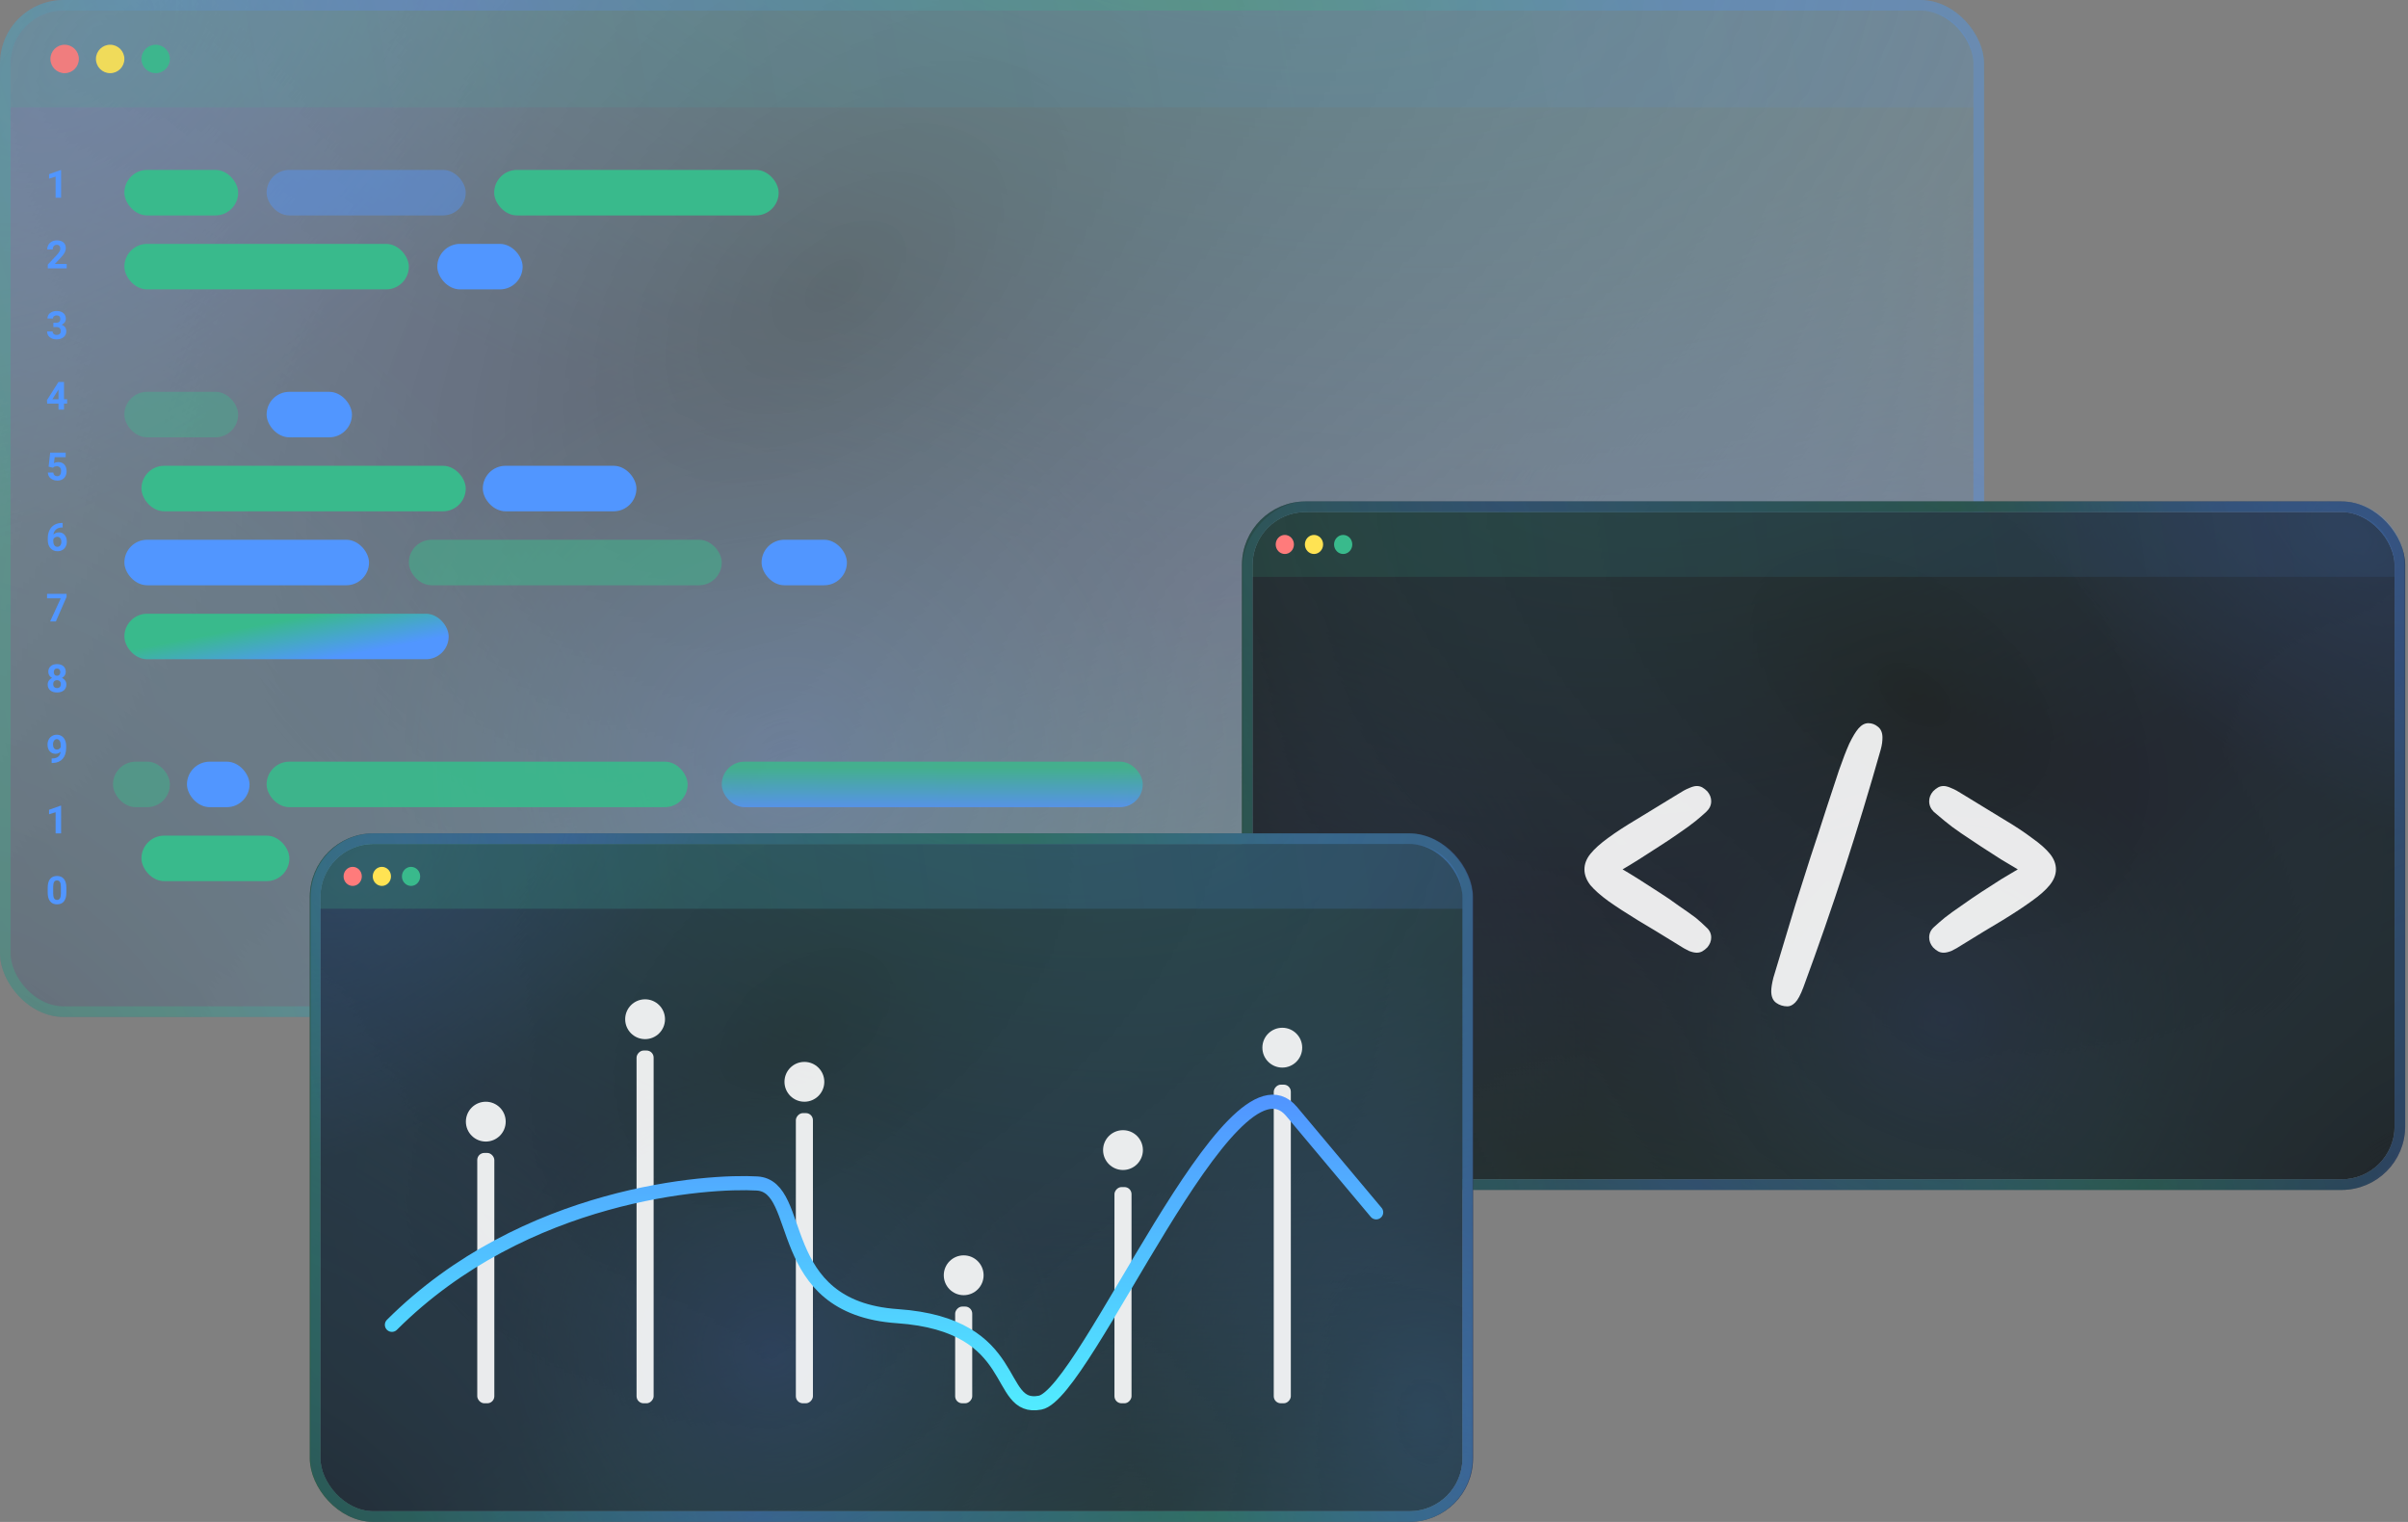 <svg width="682" height="431" viewBox="0 0 682 431" fill="none" xmlns="http://www.w3.org/2000/svg">
<rect x="0" y="0" width="682" height="431" fill="#808080" stroke="none"/>
<g opacity="0.4">
<rect width="562" height="288" rx="18" fill="url(#paint0_radial_316_243)"/>
<rect width="562" height="288" rx="18" fill="url(#paint1_radial_316_243)" fill-opacity="0.6"/>
<rect width="562" height="288" rx="18" fill="url(#paint2_radial_316_243)" fill-opacity="0.6"/>
<rect width="562" height="288" rx="18" fill="url(#paint3_radial_316_243)" fill-opacity="0.6"/>
<rect width="562" height="288" rx="18" fill="url(#paint4_radial_316_243)" fill-opacity="0.6"/>
<rect width="562" height="288" rx="18" fill="url(#paint5_radial_316_243)" fill-opacity="0.4"/>
<rect width="562" height="288" rx="18" fill="url(#paint6_radial_316_243)" fill-opacity="0.6"/>
</g>
<rect x="1.5" y="1.5" width="558.911" height="284.984" rx="16.5" stroke="url(#paint7_linear_316_243)" stroke-opacity="0.3" stroke-width="3"/>
<path d="M3 18C3 9.716 9.716 3 18 3H543.911C552.195 3 558.911 9.716 558.911 18V30.393H3V18Z" fill="url(#paint8_linear_316_243)"/>
<g opacity="0.9">
<circle cx="18.308" cy="16.696" r="4.028" fill="#FF7B7B"/>
<circle cx="31.198" cy="16.696" r="4.028" fill="#FFE353"/>
<circle cx="44.089" cy="16.696" r="4.028" fill="#39BA8C"/>
</g>
<path d="M17.302 56H15.75V50.017L13.897 50.591V49.329L17.136 48.169H17.302V56ZM18.892 76H13.532V74.936L16.061 72.24C16.409 71.861 16.665 71.529 16.83 71.247C16.998 70.964 17.082 70.695 17.082 70.441C17.082 70.094 16.994 69.822 16.819 69.624C16.643 69.424 16.393 69.324 16.067 69.324C15.716 69.324 15.438 69.445 15.234 69.689C15.034 69.929 14.934 70.246 14.934 70.64H13.376C13.376 70.163 13.489 69.728 13.714 69.335C13.944 68.941 14.266 68.633 14.681 68.411C15.097 68.185 15.567 68.072 16.094 68.072C16.899 68.072 17.524 68.266 17.968 68.652C18.416 69.039 18.64 69.585 18.64 70.29C18.64 70.677 18.539 71.071 18.339 71.472C18.138 71.873 17.795 72.341 17.308 72.874L15.53 74.749H18.892V76ZM15.111 91.402H15.938C16.332 91.402 16.624 91.304 16.814 91.107C17.003 90.91 17.098 90.649 17.098 90.323C17.098 90.008 17.003 89.762 16.814 89.587C16.627 89.412 16.369 89.324 16.04 89.324C15.743 89.324 15.494 89.406 15.293 89.571C15.093 89.732 14.993 89.943 14.993 90.205H13.44C13.44 89.796 13.55 89.431 13.768 89.109C13.99 88.783 14.298 88.529 14.692 88.346C15.089 88.164 15.526 88.072 16.002 88.072C16.83 88.072 17.478 88.271 17.947 88.668C18.416 89.062 18.65 89.607 18.65 90.301C18.65 90.659 18.541 90.989 18.323 91.29C18.104 91.59 17.818 91.821 17.463 91.982C17.904 92.14 18.231 92.376 18.446 92.691C18.665 93.007 18.774 93.379 18.774 93.809C18.774 94.503 18.52 95.06 18.011 95.479C17.506 95.898 16.837 96.107 16.002 96.107C15.222 96.107 14.583 95.901 14.085 95.49C13.591 95.078 13.344 94.534 13.344 93.857H14.896C14.896 94.151 15.005 94.391 15.224 94.577C15.446 94.763 15.718 94.856 16.04 94.856C16.409 94.856 16.697 94.759 16.905 94.566C17.116 94.369 17.222 94.109 17.222 93.787C17.222 93.007 16.792 92.616 15.933 92.616H15.111V91.402ZM18.124 113.057H19.01V114.308H18.124V116H16.572V114.308H13.365L13.295 113.331L16.556 108.18H18.124V113.057ZM14.842 113.057H16.572V110.296L16.47 110.473L14.842 113.057ZM13.763 132.154L14.214 128.18H18.597V129.474H15.487L15.293 131.155C15.662 130.958 16.054 130.86 16.47 130.86C17.215 130.86 17.798 131.091 18.221 131.553C18.643 132.015 18.855 132.661 18.855 133.492C18.855 133.997 18.747 134.45 18.532 134.851C18.321 135.248 18.017 135.558 17.619 135.78C17.222 135.998 16.753 136.107 16.212 136.107C15.739 136.107 15.301 136.013 14.896 135.823C14.491 135.629 14.171 135.359 13.935 135.012C13.702 134.664 13.578 134.269 13.564 133.825H15.1C15.132 134.151 15.245 134.405 15.438 134.587C15.635 134.766 15.891 134.856 16.206 134.856C16.558 134.856 16.828 134.731 17.018 134.48C17.207 134.226 17.302 133.868 17.302 133.406C17.302 132.962 17.193 132.622 16.975 132.385C16.756 132.149 16.447 132.031 16.045 132.031C15.677 132.031 15.378 132.127 15.148 132.321L14.998 132.46L13.763 132.154ZM17.743 148.099V149.377H17.592C16.89 149.388 16.325 149.571 15.895 149.925C15.469 150.28 15.213 150.772 15.127 151.402C15.542 150.98 16.067 150.769 16.701 150.769C17.381 150.769 17.922 151.012 18.323 151.499C18.724 151.986 18.924 152.627 18.924 153.422C18.924 153.93 18.813 154.39 18.591 154.802C18.373 155.214 18.061 155.535 17.657 155.764C17.256 155.993 16.801 156.107 16.293 156.107C15.469 156.107 14.803 155.821 14.294 155.248C13.79 154.675 13.537 153.911 13.537 152.955V152.396C13.537 151.547 13.697 150.799 14.015 150.151C14.337 149.499 14.797 148.996 15.396 148.642C15.997 148.284 16.694 148.103 17.485 148.099H17.743ZM16.228 152.015C15.977 152.015 15.75 152.081 15.546 152.213C15.342 152.342 15.191 152.514 15.095 152.729V153.202C15.095 153.721 15.197 154.127 15.401 154.421C15.605 154.711 15.891 154.856 16.26 154.856C16.593 154.856 16.862 154.725 17.066 154.464C17.274 154.199 17.377 153.857 17.377 153.438C17.377 153.012 17.274 152.668 17.066 152.407C16.858 152.145 16.579 152.015 16.228 152.015ZM18.849 169.05L15.825 176H14.187L17.216 169.437H13.328V168.18H18.849V169.05ZM18.629 190.258C18.629 190.638 18.534 190.974 18.344 191.268C18.154 191.562 17.893 191.796 17.56 191.972C17.94 192.154 18.24 192.407 18.462 192.729C18.684 193.048 18.795 193.424 18.795 193.857C18.795 194.552 18.559 195.101 18.086 195.506C17.614 195.907 16.971 196.107 16.158 196.107C15.345 196.107 14.701 195.905 14.225 195.5C13.748 195.096 13.51 194.548 13.51 193.857C13.51 193.424 13.621 193.046 13.843 192.724C14.065 192.401 14.364 192.151 14.74 191.972C14.407 191.796 14.146 191.562 13.956 191.268C13.77 190.974 13.677 190.638 13.677 190.258C13.677 189.592 13.899 189.062 14.343 188.668C14.787 188.271 15.39 188.072 16.153 188.072C16.912 188.072 17.514 188.269 17.957 188.663C18.405 189.053 18.629 189.585 18.629 190.258ZM17.238 193.744C17.238 193.404 17.139 193.132 16.942 192.928C16.745 192.724 16.48 192.622 16.148 192.622C15.818 192.622 15.555 192.724 15.358 192.928C15.161 193.128 15.062 193.4 15.062 193.744C15.062 194.077 15.159 194.346 15.352 194.55C15.546 194.754 15.815 194.856 16.158 194.856C16.495 194.856 16.758 194.757 16.948 194.561C17.141 194.364 17.238 194.091 17.238 193.744ZM17.077 190.333C17.077 190.029 16.996 189.786 16.835 189.603C16.674 189.417 16.447 189.324 16.153 189.324C15.863 189.324 15.637 189.413 15.476 189.592C15.315 189.771 15.234 190.018 15.234 190.333C15.234 190.645 15.315 190.896 15.476 191.085C15.637 191.275 15.865 191.37 16.158 191.37C16.452 191.37 16.677 191.275 16.835 191.085C16.996 190.896 17.077 190.645 17.077 190.333ZM17.163 212.874C16.758 213.271 16.285 213.47 15.745 213.47C15.053 213.47 14.5 213.234 14.085 212.761C13.67 212.285 13.462 211.644 13.462 210.838C13.462 210.326 13.573 209.857 13.795 209.431C14.021 209.001 14.334 208.668 14.735 208.432C15.136 208.192 15.587 208.072 16.088 208.072C16.604 208.072 17.062 208.201 17.463 208.459C17.864 208.717 18.176 209.087 18.398 209.571C18.62 210.054 18.733 210.607 18.736 211.23V211.805C18.736 213.109 18.412 214.133 17.764 214.877C17.116 215.622 16.198 216.02 15.009 216.07L14.627 216.075V214.781L14.971 214.775C16.321 214.715 17.052 214.081 17.163 212.874ZM16.126 212.283C16.377 212.283 16.591 212.219 16.77 212.09C16.953 211.961 17.091 211.805 17.184 211.623V210.983C17.184 210.457 17.084 210.049 16.883 209.759C16.683 209.469 16.414 209.324 16.078 209.324C15.766 209.324 15.51 209.467 15.31 209.753C15.109 210.036 15.009 210.393 15.009 210.822C15.009 211.248 15.105 211.599 15.299 211.875C15.496 212.147 15.771 212.283 16.126 212.283ZM17.302 236H15.75V230.017L13.897 230.591V229.329L17.136 228.169H17.302V236ZM18.795 252.767C18.795 253.848 18.572 254.675 18.124 255.248C17.676 255.821 17.021 256.107 16.158 256.107C15.306 256.107 14.654 255.826 14.203 255.264C13.752 254.702 13.521 253.896 13.51 252.847V251.408C13.51 250.316 13.736 249.487 14.187 248.921C14.642 248.355 15.295 248.072 16.148 248.072C17 248.072 17.651 248.353 18.102 248.916C18.554 249.474 18.785 250.278 18.795 251.327V252.767ZM17.243 251.188C17.243 250.539 17.154 250.069 16.975 249.775C16.799 249.478 16.523 249.329 16.148 249.329C15.782 249.329 15.512 249.471 15.336 249.753C15.165 250.033 15.073 250.471 15.062 251.069V252.971C15.062 253.608 15.148 254.083 15.32 254.394C15.496 254.702 15.775 254.856 16.158 254.856C16.538 254.856 16.812 254.707 16.98 254.41C17.148 254.113 17.236 253.658 17.243 253.046V251.188Z" fill="#5196FF"/>
<rect x="35.227" y="48.117" width="32.227" height="12.891" rx="6.445" fill="#39BA8C"/>
<rect x="75.51" y="215.696" width="119.239" height="12.891" rx="6.445" fill="#39BA8C" fill-opacity="0.9"/>
<rect x="204.417" y="215.696" width="119.239" height="12.891" rx="6.445" fill="url(#paint9_linear_316_243)" fill-opacity="0.8"/>
<rect x="139.964" y="48.117" width="80.567" height="12.891" rx="6.445" fill="#39BA8C"/>
<rect x="35.227" y="69.065" width="80.567" height="12.891" rx="6.445" fill="#39BA8C"/>
<rect x="35.227" y="110.959" width="32.227" height="12.891" rx="6.445" fill="#39BA8C" fill-opacity="0.37"/>
<rect x="115.794" y="152.854" width="88.624" height="12.891" rx="6.445" fill="#39BA8C" fill-opacity="0.49"/>
<rect x="40.061" y="131.907" width="91.846" height="12.891" rx="6.445" fill="#39BA8C"/>
<rect x="35.227" y="173.802" width="91.846" height="12.891" rx="6.445" fill="url(#paint10_linear_316_243)"/>
<rect x="40.061" y="236.644" width="41.895" height="12.891" rx="6.445" fill="#39BA8C"/>
<rect x="99.68" y="236.644" width="41.895" height="12.891" rx="6.445" fill="#39BA8C" fill-opacity="0.31"/>
<rect x="32.004" y="215.696" width="16.113" height="12.891" rx="6.445" fill="#39BA8C" fill-opacity="0.45"/>
<rect x="75.51" y="48.117" width="56.397" height="12.891" rx="6.445" fill="#5196FF" fill-opacity="0.42"/>
<rect x="123.85" y="69.065" width="24.17" height="12.891" rx="6.445" fill="#5196FF"/>
<rect x="215.696" y="152.854" width="24.17" height="12.891" rx="6.445" fill="#5196FF"/>
<rect x="75.51" y="110.959" width="24.17" height="12.891" rx="6.445" fill="#5196FF"/>
<rect x="35.227" y="152.854" width="69.287" height="12.891" rx="6.445" fill="#5196FF"/>
<rect x="136.741" y="131.907" width="43.506" height="12.891" rx="6.445" fill="#5196FF"/>
<rect x="52.951" y="215.696" width="17.725" height="12.891" rx="6.445" fill="#5196FF"/>
<rect x="353.245" y="143.51" width="326.457" height="191.968" rx="16.5" stroke="#212121" stroke-width="3"/>
<rect x="354.745" y="145.01" width="323.457" height="188.968" rx="15" fill="#212121"/>
<rect x="353.245" y="143.51" width="326.457" height="191.968" rx="16.5" stroke="url(#paint11_linear_316_243)" stroke-opacity="0.3" stroke-width="3"/>
<g opacity="0.3">
<rect width="329" height="195" rx="18" transform="matrix(-1 0 0 1 681 142)" fill="url(#paint12_radial_316_243)"/>
<rect width="329" height="195" rx="18" transform="matrix(-1 0 0 1 681 142)" fill="url(#paint13_radial_316_243)" fill-opacity="0.4"/>
<rect width="329" height="195" rx="18" transform="matrix(-1 0 0 1 681 142)" fill="url(#paint14_radial_316_243)" fill-opacity="0.4"/>
<rect width="329" height="195" rx="18" transform="matrix(-1 0 0 1 681 142)" fill="url(#paint15_radial_316_243)" fill-opacity="0.4"/>
<rect width="329" height="195" rx="18" transform="matrix(-1 0 0 1 681 142)" fill="url(#paint16_radial_316_243)" fill-opacity="0.6"/>
<rect width="329" height="195" rx="18" transform="matrix(-1 0 0 1 681 142)" fill="url(#paint17_radial_316_243)" fill-opacity="0.3"/>
<rect width="329" height="195" rx="18" transform="matrix(-1 0 0 1 681 142)" fill="url(#paint18_radial_316_243)" fill-opacity="0.6"/>
</g>
<path d="M354.745 160.01C354.745 151.726 361.461 145.01 369.745 145.01H663.203C671.487 145.01 678.203 151.726 678.203 160.01V163.367H354.745V160.01Z" fill="url(#paint19_linear_316_243)"/>
<ellipse cx="363.891" cy="154.189" rx="2.582" ry="2.7" fill="#FF7B7B"/>
<ellipse cx="372.154" cy="154.189" rx="2.582" ry="2.7" fill="#FFE353"/>
<ellipse cx="380.418" cy="154.189" rx="2.582" ry="2.7" fill="#39BA8C"/>
<path d="M480.25 232.5C478.917 233.567 477.317 234.733 475.45 236C473.65 237.267 471.75 238.533 469.75 239.8C467.817 241.067 465.95 242.267 464.15 243.4C462.35 244.533 460.817 245.467 459.55 246.2C460.817 246.933 462.35 247.867 464.15 249C465.95 250.133 467.817 251.333 469.75 252.6C471.75 253.867 473.65 255.167 475.45 256.5C477.317 257.767 478.917 258.9 480.25 259.9C481.384 260.833 482.384 261.733 483.25 262.6C484.184 263.4 484.65 264.367 484.65 265.5C484.65 266.5 484.284 267.433 483.55 268.3C483.084 268.767 482.617 269.133 482.15 269.4C481.684 269.667 481.15 269.8 480.55 269.8C479.95 269.8 479.217 269.633 478.35 269.3C477.484 268.9 476.384 268.267 475.05 267.4C470.85 264.8 467.117 262.533 463.85 260.6C460.584 258.6 457.817 256.8 455.55 255.2C453.35 253.6 451.65 252.1 450.45 250.7C449.317 249.233 448.75 247.733 448.75 246.2C448.75 244.667 449.317 243.2 450.45 241.8C451.584 240.4 453.25 238.9 455.45 237.3C457.717 235.633 460.484 233.833 463.75 231.9C467.017 229.9 470.784 227.6 475.05 225C476.384 224.133 477.484 223.533 478.35 223.2C479.217 222.8 479.95 222.6 480.55 222.6C481.15 222.6 481.684 222.733 482.15 223C482.617 223.267 483.084 223.633 483.55 224.1C484.284 224.967 484.65 225.9 484.65 226.9C484.65 228.033 484.184 229.033 483.25 229.9C482.384 230.7 481.384 231.567 480.25 232.5ZM502.257 276.9C503.057 274.233 503.991 271.133 505.057 267.6C506.124 264 507.291 260.133 508.557 256C509.891 251.8 511.291 247.4 512.757 242.8C514.291 238.2 515.824 233.5 517.357 228.7C518.691 224.633 519.857 221.1 520.857 218.1C521.924 215.033 522.891 212.533 523.757 210.6C524.691 208.667 525.557 207.233 526.357 206.3C527.224 205.3 528.157 204.8 529.157 204.8C530.157 204.8 531.057 205.133 531.857 205.8C532.724 206.467 533.157 207.5 533.157 208.9C533.157 209.367 533.124 209.867 533.057 210.4C532.991 210.933 532.857 211.567 532.657 212.3C529.524 223.367 526.124 234.567 522.457 245.9C518.791 257.167 514.891 268.4 510.757 279.6C509.957 281.733 509.191 283.167 508.457 283.9C507.724 284.633 506.991 285 506.257 285C505.057 285 503.991 284.667 503.057 284C502.124 283.333 501.657 282.233 501.657 280.7C501.657 279.767 501.857 278.5 502.257 276.9ZM550.787 232.5C549.654 231.567 548.62 230.7 547.687 229.9C546.82 229.033 546.387 228.033 546.387 226.9C546.387 225.9 546.754 224.967 547.487 224.1C547.954 223.633 548.42 223.267 548.887 223C549.354 222.733 549.887 222.6 550.487 222.6C551.087 222.6 551.82 222.8 552.687 223.2C553.554 223.533 554.654 224.133 555.987 225C560.254 227.6 564.02 229.9 567.287 231.9C570.554 233.833 573.287 235.633 575.487 237.3C577.754 238.9 579.454 240.4 580.587 241.8C581.72 243.2 582.287 244.667 582.287 246.2C582.287 247.733 581.687 249.233 580.487 250.7C579.354 252.1 577.654 253.6 575.387 255.2C573.187 256.8 570.454 258.6 567.187 260.6C563.92 262.533 560.187 264.8 555.987 267.4C554.654 268.267 553.554 268.9 552.687 269.3C551.82 269.633 551.087 269.8 550.487 269.8C549.887 269.8 549.354 269.667 548.887 269.4C548.42 269.133 547.954 268.767 547.487 268.3C546.754 267.433 546.387 266.5 546.387 265.5C546.387 264.367 546.82 263.4 547.687 262.6C548.62 261.733 549.654 260.833 550.787 259.9C552.054 258.9 553.62 257.767 555.487 256.5C557.354 255.167 559.254 253.867 561.187 252.6C563.12 251.333 564.987 250.133 566.787 249C568.654 247.867 570.22 246.933 571.487 246.2C570.22 245.467 568.654 244.533 566.787 243.4C564.987 242.267 563.12 241.067 561.187 239.8C559.254 238.533 557.354 237.267 555.487 236C553.62 234.733 552.054 233.567 550.787 232.5Z" fill="white" fill-opacity="0.9"/>
<rect x="89.246" y="237.51" width="326.457" height="191.968" rx="16.5" stroke="#212121" stroke-width="3"/>
<rect x="90.746" y="239.01" width="323.457" height="188.968" rx="15" fill="#212121"/>
<rect x="89.246" y="237.51" width="326.457" height="191.968" rx="16.5" stroke="url(#paint20_linear_316_243)" stroke-opacity="0.4" stroke-width="3"/>
<g opacity="0.4">
<rect x="88" y="236" width="329" height="195" rx="18" fill="url(#paint21_radial_316_243)"/>
<rect x="88" y="236" width="329" height="195" rx="18" fill="url(#paint22_radial_316_243)" fill-opacity="0.6"/>
<rect x="88" y="236" width="329" height="195" rx="18" fill="url(#paint23_radial_316_243)" fill-opacity="0.6"/>
<rect x="88" y="236" width="329" height="195" rx="18" fill="url(#paint24_radial_316_243)" fill-opacity="0.6"/>
<rect x="88" y="236" width="329" height="195" rx="18" fill="url(#paint25_radial_316_243)" fill-opacity="0.6"/>
<rect x="88" y="236" width="329" height="195" rx="18" fill="url(#paint26_radial_316_243)" fill-opacity="0.4"/>
<rect x="88" y="236" width="329" height="195" rx="18" fill="url(#paint27_radial_316_243)" fill-opacity="0.6"/>
</g>
<path d="M90.746 254.01C90.746 245.726 97.461 239.01 105.745 239.01H399.203C407.487 239.01 414.203 245.726 414.203 254.01V257.367H90.746V254.01Z" fill="url(#paint28_linear_316_243)"/>
<ellipse cx="99.891" cy="248.189" rx="2.582" ry="2.7" fill="#FF7B7B"/>
<ellipse cx="108.154" cy="248.189" rx="2.582" ry="2.7" fill="#FFE353"/>
<ellipse cx="116.418" cy="248.189" rx="2.582" ry="2.7" fill="#39BA8C"/>
<rect x="135.17" y="326.506" width="4.834" height="70.899" rx="2" fill="white" fill-opacity="0.9"/>
<rect width="4.834" height="99.903" rx="2" transform="matrix(-1 0 0 1 185.122 297.502)" fill="white" fill-opacity="0.9"/>
<rect width="4.834" height="82.178" rx="2" transform="matrix(-1 0 0 1 230.239 315.227)" fill="white" fill-opacity="0.9"/>
<rect width="4.834" height="27.393" rx="2" transform="matrix(-1 0 0 1 275.356 370.012)" fill="white" fill-opacity="0.9"/>
<rect width="4.834" height="61.231" rx="2" transform="matrix(-1 0 0 1 320.474 336.174)" fill="white" fill-opacity="0.9"/>
<rect width="4.834" height="90.235" rx="2" transform="matrix(-1 0 0 1 365.591 307.17)" fill="white" fill-opacity="0.9"/>
<circle cx="137.587" cy="317.644" r="5.64" fill="white" fill-opacity="0.9"/>
<circle cx="182.705" cy="288.64" r="5.64" fill="white" fill-opacity="0.9"/>
<circle cx="227.822" cy="306.364" r="5.64" fill="white" fill-opacity="0.9"/>
<circle cx="272.939" cy="361.15" r="5.64" fill="white" fill-opacity="0.9"/>
<circle cx="318.057" cy="325.7" r="5.64" fill="white" fill-opacity="0.9"/>
<circle cx="363.174" cy="296.696" r="5.64" fill="white" fill-opacity="0.9"/>
<path d="M111 375.181C148.67 337.61 200.724 334.343 214.422 335.16C228.121 335.976 218.532 370.28 254.148 372.73C289.763 375.181 281.544 399.683 294.558 397.233C307.571 394.783 348.666 294.322 365.789 314.741C379.487 331.076 387.478 340.605 389.761 343.327" stroke="url(#paint29_linear_316_243)" stroke-width="4" stroke-linecap="round"/>
<defs>
<radialGradient id="paint0_radial_316_243" cx="0" cy="0" r="1" gradientUnits="userSpaceOnUse" gradientTransform="translate(236.508 81.44) rotate(51.006) scale(265.771 451.327)">
<stop stop-color="#191919"/>
<stop offset="1" stop-color="#5196FF" stop-opacity="0"/>
</radialGradient>
<radialGradient id="paint1_radial_316_243" cx="0" cy="0" r="1" gradientUnits="userSpaceOnUse" gradientTransform="translate(540.144 243.36) rotate(174.935) scale(144.969 190.905)">
<stop stop-color="#5196FF"/>
<stop offset="1" stop-color="#5196FF" stop-opacity="0.06"/>
</radialGradient>
<radialGradient id="paint2_radial_316_243" cx="0" cy="0" r="1" gradientUnits="userSpaceOnUse" gradientTransform="translate(371.74 367.36) rotate(-101.595) scale(201.8 393.657)">
<stop/>
<stop offset="0" stop-color="#39BA8C"/>
<stop offset="1" stop-color="#39BA8C" stop-opacity="0"/>
</radialGradient>
<radialGradient id="paint3_radial_316_243" cx="0" cy="0" r="1" gradientUnits="userSpaceOnUse" gradientTransform="translate(333.492 -50.08) rotate(104.539) scale(209.096 399.601)">
<stop stop-color="#39BA8C"/>
<stop offset="1" stop-color="#39BA8C" stop-opacity="0"/>
</radialGradient>
<radialGradient id="paint4_radial_316_243" cx="0" cy="0" r="1" gradientUnits="userSpaceOnUse" gradientTransform="translate(1.13921e-05 326.56) rotate(-19.384) scale(217.415 300.54)">
<stop/>
<stop offset="1" stop-color="#39BA8C" stop-opacity="0"/>
</radialGradient>
<radialGradient id="paint5_radial_316_243" cx="0" cy="0" r="1" gradientUnits="userSpaceOnUse" gradientTransform="translate(223.295 217.007) rotate(-40.188) scale(128.742 128.518)">
<stop stop-color="#5196FF"/>
<stop offset="0.901" stop-color="#3BB797" stop-opacity="0.06"/>
<stop offset="1" stop-color="#39BA8C" stop-opacity="0"/>
</radialGradient>
<radialGradient id="paint6_radial_316_243" cx="0" cy="0" r="1" gradientUnits="userSpaceOnUse" gradientTransform="translate(26.149 12.96) rotate(48.95) scale(110.537 185.214)">
<stop stop-color="#5196FF"/>
<stop offset="1" stop-color="#5196FF" stop-opacity="0.31"/>
</radialGradient>
<linearGradient id="paint7_linear_316_243" x1="508.5" y1="102.5" x2="36.5" y2="252" gradientUnits="userSpaceOnUse">
<stop stop-color="#5196FF"/>
<stop offset="0.25" stop-color="#39BA8C"/>
<stop offset="0.677" stop-color="#5196FF"/>
<stop offset="1" stop-color="#39BA8C"/>
</linearGradient>
<linearGradient id="paint8_linear_316_243" x1="57.5" y1="67" x2="508" y2="-9" gradientUnits="userSpaceOnUse">
<stop stop-color="#39BA8C" stop-opacity="0.13"/>
<stop offset="1" stop-color="#5196FF" stop-opacity="0.08"/>
</linearGradient>
<linearGradient id="paint9_linear_316_243" x1="264" y1="229" x2="264" y2="217.5" gradientUnits="userSpaceOnUse">
<stop stop-color="#5196FF"/>
<stop offset="1" stop-color="#39BA8C"/>
</linearGradient>
<linearGradient id="paint10_linear_316_243" x1="81" y1="175.5" x2="83.5" y2="188.5" gradientUnits="userSpaceOnUse">
<stop stop-color="#39BA8C"/>
<stop offset="1" stop-color="#5196FF"/>
</linearGradient>
<linearGradient id="paint11_linear_316_243" x1="648.871" y1="211.689" x2="367.933" y2="288.95" gradientUnits="userSpaceOnUse">
<stop stop-color="#5196FF"/>
<stop offset="0.25" stop-color="#39BA8C"/>
<stop offset="0.677" stop-color="#5196FF"/>
<stop offset="1" stop-color="#39BA8C"/>
</linearGradient>
<radialGradient id="paint12_radial_316_243" cx="0" cy="0" r="1" gradientUnits="userSpaceOnUse" gradientTransform="translate(138.454 55.142) rotate(55.008) scale(170.719 278.497)">
<stop stop-color="#191919"/>
<stop offset="1" stop-color="#5196FF" stop-opacity="0"/>
</radialGradient>
<radialGradient id="paint13_radial_316_243" cx="0" cy="0" r="1" gradientUnits="userSpaceOnUse" gradientTransform="translate(316.206 164.775) rotate(174.146) scale(84.978 129.089)">
<stop stop-color="#5196FF"/>
<stop offset="1" stop-color="#5196FF" stop-opacity="0.06"/>
</radialGradient>
<radialGradient id="paint14_radial_316_243" cx="0" cy="0" r="1" gradientUnits="userSpaceOnUse" gradientTransform="translate(217.62 248.733) rotate(-100.06) scale(135.937 231.634)">
<stop/>
<stop offset="0" stop-color="#39BA8C"/>
<stop offset="1" stop-color="#39BA8C" stop-opacity="0"/>
</radialGradient>
<radialGradient id="paint15_radial_316_243" cx="0" cy="0" r="1" gradientUnits="userSpaceOnUse" gradientTransform="translate(195.229 -33.908) rotate(102.639) scale(140.445 235.813)">
<stop stop-color="#39BA8C"/>
<stop offset="1" stop-color="#39BA8C" stop-opacity="0"/>
</radialGradient>
<radialGradient id="paint16_radial_316_243" cx="0" cy="0" r="1" gradientUnits="userSpaceOnUse" gradientTransform="translate(6.66901e-06 221.108) rotate(-22.143) scale(129.623 199.808)">
<stop/>
<stop offset="1" stop-color="#39BA8C" stop-opacity="0"/>
</radialGradient>
<radialGradient id="paint17_radial_316_243" cx="0" cy="0" r="1" gradientUnits="userSpaceOnUse" gradientTransform="translate(130.719 146.932) rotate(-44.333) scale(80.492 81.477)">
<stop stop-color="#5196FF"/>
<stop offset="0.901" stop-color="#3BB797" stop-opacity="0.06"/>
<stop offset="1" stop-color="#39BA8C" stop-opacity="0"/>
</radialGradient>
<radialGradient id="paint18_radial_316_243" cx="0" cy="0" r="1" gradientUnits="userSpaceOnUse" gradientTransform="translate(15.308 8.775) rotate(53.023) scale(70.651 114.859)">
<stop stop-color="#5196FF"/>
<stop offset="1" stop-color="#5196FF" stop-opacity="0.1"/>
</radialGradient>
<linearGradient id="paint19_linear_316_243" x1="386.456" y1="187.899" x2="650.378" y2="149.241" gradientUnits="userSpaceOnUse">
<stop stop-color="#39BA8C" stop-opacity="0.13"/>
<stop offset="1" stop-color="#5196FF" stop-opacity="0.08"/>
</linearGradient>
<linearGradient id="paint20_linear_316_243" x1="384.871" y1="305.689" x2="103.933" y2="382.95" gradientUnits="userSpaceOnUse">
<stop stop-color="#5196FF"/>
<stop offset="0.25" stop-color="#39BA8C"/>
<stop offset="0.677" stop-color="#5196FF"/>
<stop offset="1" stop-color="#39BA8C"/>
</linearGradient>
<radialGradient id="paint21_radial_316_243" cx="0" cy="0" r="1" gradientUnits="userSpaceOnUse" gradientTransform="translate(226.454 291.142) rotate(55.008) scale(170.719 278.497)">
<stop stop-color="#191919"/>
<stop offset="1" stop-color="#5196FF" stop-opacity="0"/>
</radialGradient>
<radialGradient id="paint22_radial_316_243" cx="0" cy="0" r="1" gradientUnits="userSpaceOnUse" gradientTransform="translate(404.206 400.775) rotate(174.146) scale(84.978 129.089)">
<stop stop-color="#5196FF"/>
<stop offset="1" stop-color="#5196FF" stop-opacity="0.06"/>
</radialGradient>
<radialGradient id="paint23_radial_316_243" cx="0" cy="0" r="1" gradientUnits="userSpaceOnUse" gradientTransform="translate(308.5 493.5) rotate(-100.575) scale(145.078 247.21)">
<stop/>
<stop offset="0" stop-color="#39BA8C"/>
<stop offset="1" stop-color="#39BA8C" stop-opacity="0"/>
</radialGradient>
<radialGradient id="paint24_radial_316_243" cx="0" cy="0" r="1" gradientUnits="userSpaceOnUse" gradientTransform="translate(283.229 202.092) rotate(103.773) scale(210.975 354.237)">
<stop stop-color="#39BA8C"/>
<stop offset="1" stop-color="#39BA8C" stop-opacity="0"/>
</radialGradient>
<radialGradient id="paint25_radial_316_243" cx="0" cy="0" r="1" gradientUnits="userSpaceOnUse" gradientTransform="translate(88 457.108) rotate(-22.143) scale(129.623 199.808)">
<stop/>
<stop offset="1" stop-color="#39BA8C" stop-opacity="0"/>
</radialGradient>
<radialGradient id="paint26_radial_316_243" cx="0" cy="0" r="1" gradientUnits="userSpaceOnUse" gradientTransform="translate(218.719 382.932) rotate(-44.333) scale(80.492 81.477)">
<stop stop-color="#5196FF"/>
<stop offset="0.901" stop-color="#3BB797" stop-opacity="0.06"/>
<stop offset="1" stop-color="#39BA8C" stop-opacity="0"/>
</radialGradient>
<radialGradient id="paint27_radial_316_243" cx="0" cy="0" r="1" gradientUnits="userSpaceOnUse" gradientTransform="translate(103.308 244.775) rotate(53.023) scale(70.651 114.859)">
<stop stop-color="#5196FF"/>
<stop offset="1" stop-color="#5196FF" stop-opacity="0.31"/>
</radialGradient>
<linearGradient id="paint28_linear_316_243" x1="122.456" y1="281.899" x2="386.378" y2="243.241" gradientUnits="userSpaceOnUse">
<stop stop-color="#39BA8C" stop-opacity="0.22"/>
<stop offset="1" stop-color="#5196FF" stop-opacity="0.15"/>
</linearGradient>
<linearGradient id="paint29_linear_316_243" x1="250.381" y1="312.004" x2="250.381" y2="397.405" gradientUnits="userSpaceOnUse">
<stop stop-color="#5196FF"/>
<stop offset="1" stop-color="#51EAFF"/>
</linearGradient>
</defs>
</svg>
